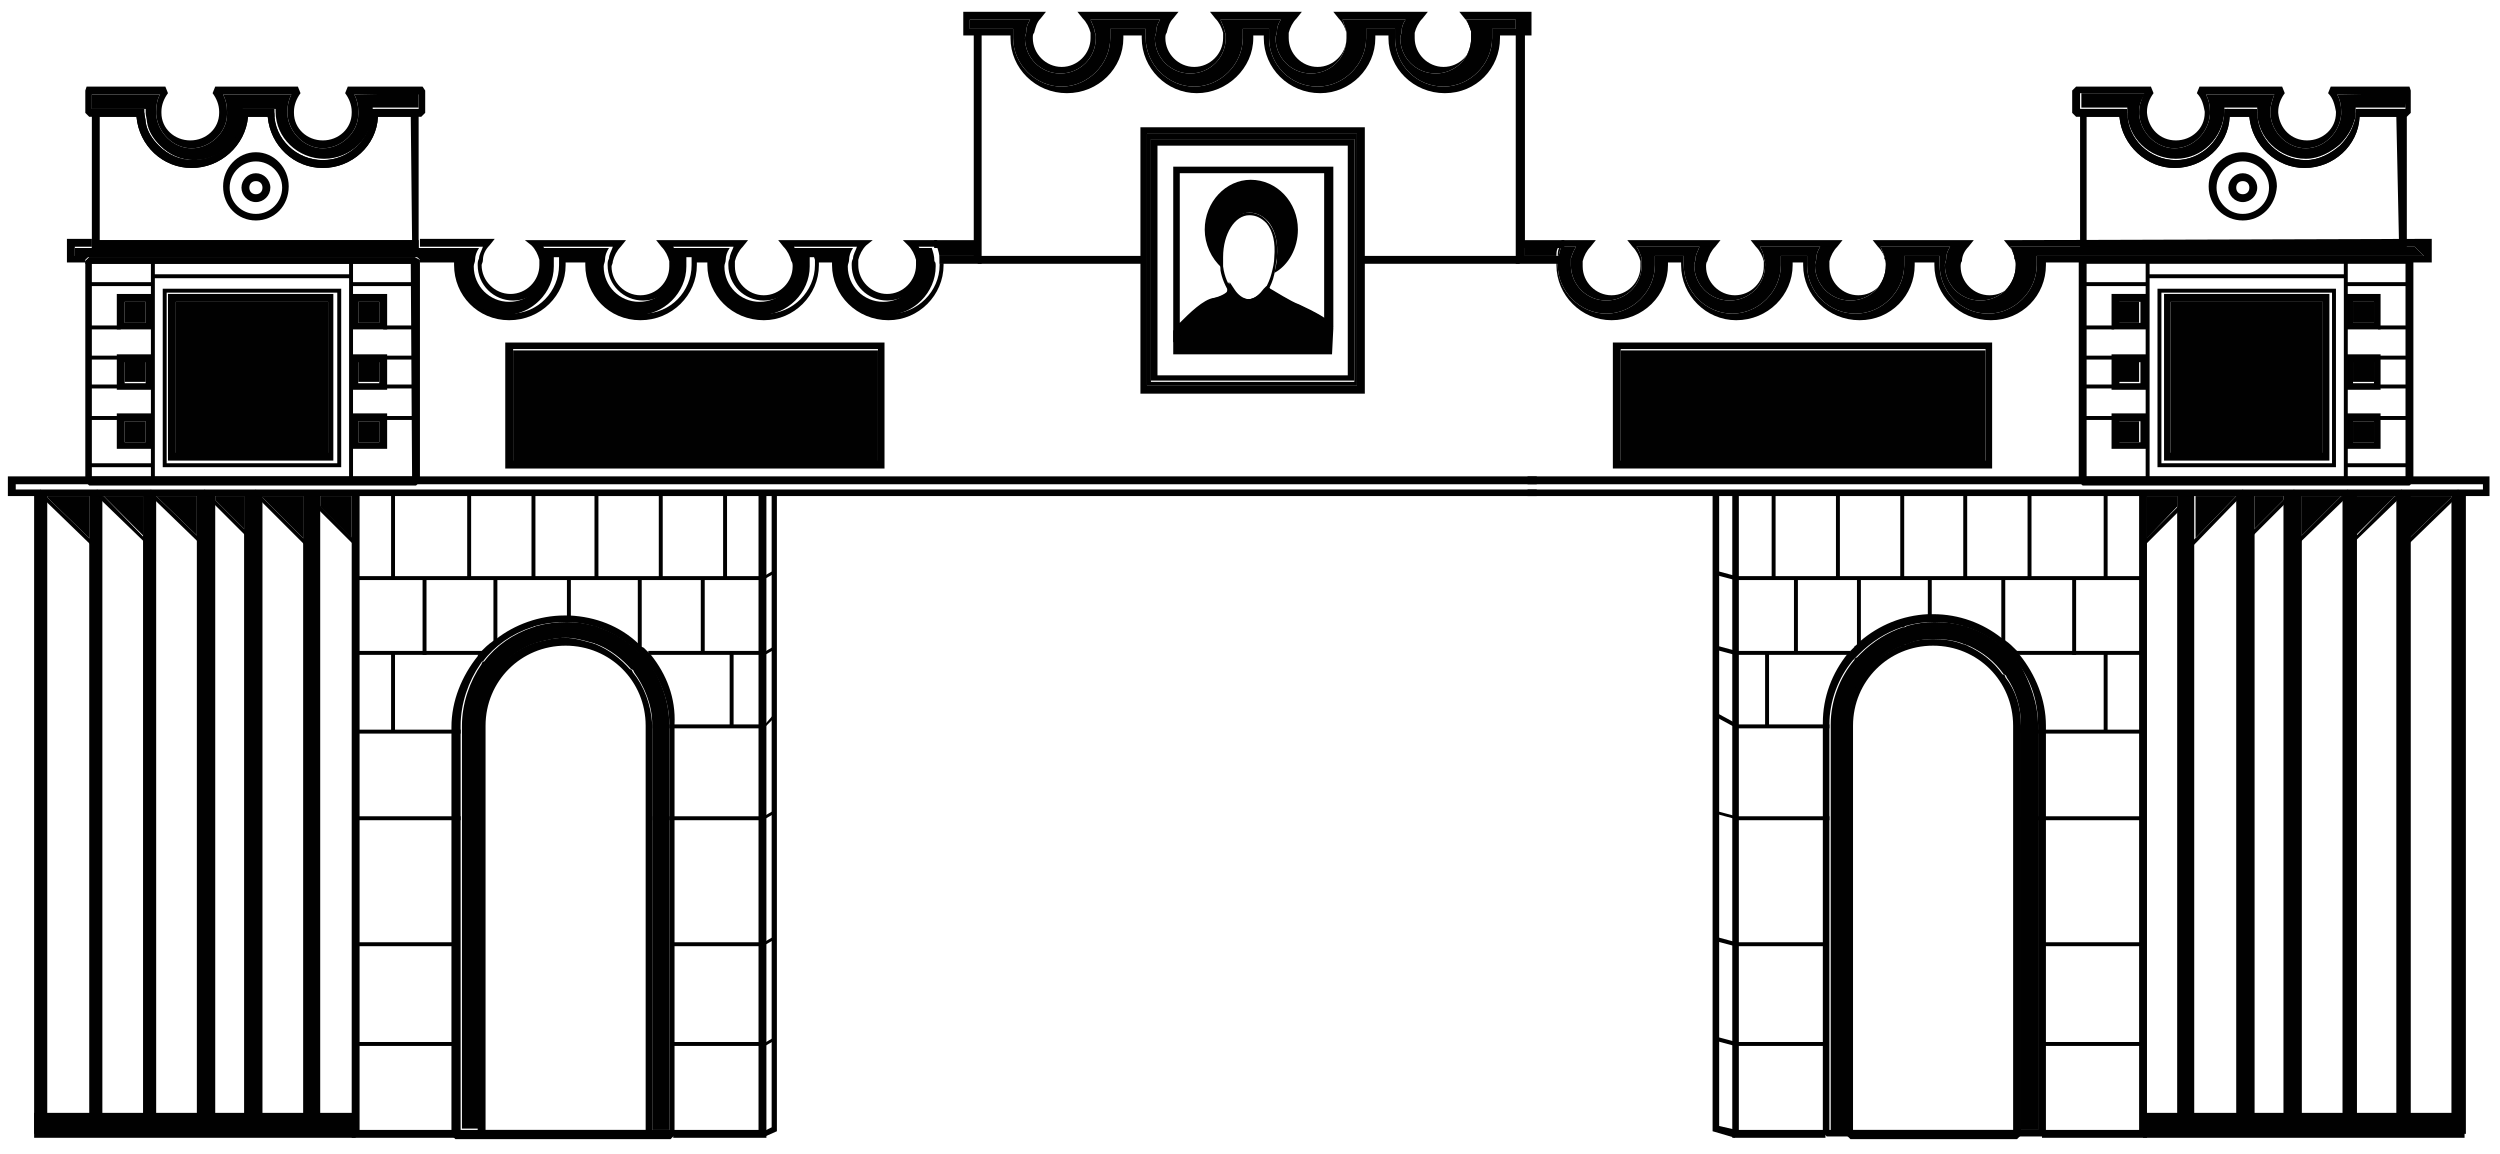 <?xml version="1.0" encoding="utf-8"?>
<!-- Generator: Adobe Illustrator 28.2.0, SVG Export Plug-In . SVG Version: 6.00 Build 0)  -->
<svg version="1.1" id="Layer_1" xmlns="http://www.w3.org/2000/svg" xmlns:xlink="http://www.w3.org/1999/xlink" x="0px" y="0px"
	 viewBox="0 0 190.5 87.9" style="enable-background:new 0 0 190.5 87.9;" xml:space="preserve">
<style type="text/css">
	.st0{fill:#010101;}
</style>
<g id="_x1203__x1228__x122D___x1300__x130E__x120D_">
	<g>
		<path class="st0" d="M28.3,8.3l0,0.3c0,2-1.7,3.6-3.7,3.6s-3.7-1.6-3.7-3.6V8.3h-2.5l0,0.3c0,2-1.7,3.6-3.7,3.6
			c-1,0-1.9-0.4-2.6-1.1c-0.5-0.5-0.9-1.1-1-1.8c0-0.2-0.1-0.5-0.1-0.7V8.3H7v10.6h24.9V8.3H28.3z M31.4,18.3H7.6V8.9h2.8
			c0.2,2.2,2,3.9,4.2,3.9c2.2,0,4.1-1.7,4.3-3.9h1.5c0.2,2.2,2,3.9,4.2,3.9c2.2,0,4.1-1.7,4.2-3.9h2.5L31.4,18.3L31.4,18.3z"/>
	</g>
	<g>
		<path class="st0" d="M32.2,6.6h-5.7l-0.2,0.5c0.3,0.4,0.5,0.9,0.5,1.4l0,0.1c0,1.2-1,2.1-2.2,2.1s-2.2-0.9-2.2-2.1l0-0.1
			c0-0.5,0.2-1,0.5-1.4l-0.2-0.5h-6.3l-0.2,0.5c0.3,0.4,0.5,0.9,0.5,1.4l0,0.1c0,1.2-1,2.1-2.2,2.1s-2.2-0.9-2.2-2.1l0-0.1
			c0-0.5,0.2-1,0.5-1.4l-0.2-0.5h-6L6.5,6.9v1.7l0.3,0.3h3.6c0.2,2.2,2,3.9,4.2,3.9c2.2,0,4.1-1.7,4.3-3.9h1.5
			c0.2,2.2,2,3.9,4.2,3.9c2.2,0,4.1-1.7,4.2-3.9h3.3l0.3-0.3V6.9L32.2,6.6z M28.3,8.6c0,2-1.7,3.6-3.7,3.6s-3.7-1.6-3.7-3.6
			l-0.2-0.3h0v0h-2l-0.3,0.3c0,2-1.7,3.6-3.7,3.6c-1,0-1.9-0.4-2.6-1.1c-0.5-0.5-0.9-1.1-1-1.8c0-0.2-0.1-0.5-0.1-0.7l-0.2-0.3l0,0
			H7V7.2h5.2C12,7.5,11.9,8,11.9,8.5c0,0,0,0.1,0,0.2c0.1,1.4,1.3,2.6,2.7,2.6c1.4,0,2.7-1.2,2.7-2.6c0-0.1,0-0.1,0-0.2
			c0-0.5-0.1-0.9-0.3-1.3h5.2C22,7.6,21.9,8,21.9,8.5c0,0,0,0.1,0,0.2c0.1,1.4,1.3,2.6,2.7,2.6c1.4,0,2.7-1.2,2.7-2.6
			c0-0.1,0-0.1,0-0.2c0-0.5-0.1-0.9-0.3-1.3h4.9v1.1h-3.3L28.3,8.6z"/>
		<path class="st0" d="M31.9,7.1v1.1h-3.3l0,0h-0.2l0,0.3c0,2-1.7,3.6-3.7,3.6s-3.7-1.6-3.7-3.6V8.3h-0.3v0h-2l0,0h-0.2l0,0.3
			c0,2-1.7,3.6-3.7,3.6c-1,0-1.9-0.4-2.6-1.1c-0.5-0.5-0.9-1.1-1-1.8c0-0.2-0.1-0.5-0.1-0.7V8.3h-0.2l0,0H7V7.2h5.2
			C12,7.5,11.9,8,11.9,8.5c0,0,0,0.1,0,0.2c0.1,1.4,1.3,2.6,2.7,2.6c1.4,0,2.7-1.2,2.7-2.6c0-0.1,0-0.1,0-0.2c0-0.5-0.1-0.9-0.3-1.3
			h5.2C22,7.6,21.9,8,21.9,8.5c0,0,0,0.1,0,0.2c0.1,1.4,1.3,2.6,2.7,2.6c1.4,0,2.7-1.2,2.7-2.6c0-0.1,0-0.1,0-0.2
			c0-0.5-0.1-0.9-0.3-1.3L31.9,7.1L31.9,7.1z"/>
	</g>
	<g>
		<path class="st0" d="M71.9,19.8c0-0.1,0-0.2-0.1-0.3h-0.2v0.6h0.3C71.9,20,71.9,19.9,71.9,19.8z M71.5,18.5l-0.1-0.2h-0.2v0.6h0.4
			C71.6,18.8,71.6,18.6,71.5,18.5z M6.8,19.6l-0.3,0.3v0.2h25.4v-0.2l-0.3-0.3H6.8z M7,18.3v0.6h24.9v-0.6H7z"/>
		<path class="st0" d="M71.6,19.5v0.6h0.3v0.1c0,2.3-1.9,4.2-4.2,4.2c-2.4,0-4.3-1.9-4.3-4.2v-0.2h-1v0.2c0,2.3-1.9,4.2-4.2,4.2
			c-2.4,0-4.3-1.9-4.3-4.2v-0.2h-0.8v0.2c0,2.3-1.9,4.2-4.3,4.2s-4.2-1.9-4.2-4.2v-0.2h-1.5v0.2c0,2.3-1.9,4.2-4.3,4.2
			s-4.2-1.9-4.2-4.2v-0.2h-2.6v-0.2l-0.3-0.3H6.8l-0.3,0.3v0.2H5.1v-1.8H7v0.6H5.7v0.7h29.5l0,0.3v0.4c0,2,1.7,3.7,3.7,3.7
			c2.1,0,3.7-1.7,3.7-3.7c0-0.2,0-0.3,0-0.4l0-0.3h2.7l0,0.3v0.4c0,2,1.7,3.7,3.7,3.7c2.1,0,3.7-1.7,3.7-3.7c0-0.2,0-0.3,0-0.4
			l0-0.3h2l0,0.3c0,0.1,0,0.3,0,0.4c0,2,1.7,3.7,3.7,3.7c2,0,3.7-1.7,3.7-3.7v-0.4l-0.1-0.3h2.2l0,0.3c0,0.1,0,0.3,0,0.4
			c0,2,1.7,3.7,3.7,3.7c2,0,3.7-1.7,3.7-3.7c0-0.2,0-0.3,0-0.4c0-0.4-0.1-0.7-0.2-1H70c0.2,0.3,0.3,0.6,0.3,0.9c0,0.2,0,0.3,0,0.5
			c0,1.5-1.2,2.7-2.7,2.7s-2.7-1.2-2.7-2.7c0-0.2,0-0.3,0.1-0.5c0-0.3,0.2-0.6,0.3-0.9h-4.8c0.2,0.3,0.3,0.6,0.3,0.9
			c0,0.2,0.1,0.3,0.1,0.5c0,1.5-1.2,2.7-2.7,2.7c-1.5,0-2.7-1.2-2.7-2.7c0-0.2,0-0.3,0.1-0.5c0-0.3,0.2-0.6,0.3-0.9h-4.6
			c0.2,0.3,0.3,0.6,0.3,0.9c0,0.2,0.1,0.3,0.1,0.5c0,1.5-1.2,2.7-2.7,2.7c-1.5,0-2.7-1.2-2.7-2.7c0-0.2,0-0.3,0.1-0.5
			c0-0.3,0.2-0.6,0.3-0.9h-5.3c0.2,0.3,0.3,0.6,0.3,0.9c0,0.2,0.1,0.3,0.1,0.5c0,1.5-1.2,2.7-2.7,2.7c-1.5,0-2.7-1.2-2.7-2.7
			c0-0.2,0-0.3,0.1-0.5c0-0.3,0.2-0.6,0.3-0.9H32v-0.6h5.7l-0.4,0.5c-0.3,0.3-0.5,0.7-0.5,1.1c0,0.2-0.1,0.3-0.1,0.4
			c0,1.2,1,2.2,2.2,2.2c1.2,0,2.2-1,2.2-2.2c0-0.1,0-0.3,0-0.4c-0.1-0.4-0.3-0.8-0.6-1.1L40,18.3h7.7l-0.4,0.5
			c-0.3,0.3-0.5,0.7-0.6,1.1c0,0.2-0.1,0.3-0.1,0.4c0,1.2,1,2.2,2.2,2.2s2.2-1,2.2-2.2c0-0.1,0-0.3,0-0.4c-0.1-0.4-0.3-0.8-0.6-1.1
			L50,18.3h7l-0.4,0.5c-0.3,0.3-0.5,0.7-0.6,1.1c0,0.2,0,0.3,0,0.4c0,1.2,1,2.2,2.2,2.2c1.2,0,2.2-1,2.2-2.2c0-0.1,0-0.3-0.1-0.4
			c-0.1-0.4-0.3-0.8-0.6-1.1l-0.4-0.5h7.2L66,18.7c-0.3,0.3-0.5,0.7-0.6,1.1c0,0.2,0,0.3,0,0.4c0,1.2,1,2.2,2.2,2.2
			c1.2,0,2.2-1,2.2-2.2c0-0.1,0-0.3,0-0.4c-0.1-0.4-0.3-0.8-0.6-1.1l-0.4-0.4h2.5v0.6h3v0.6L71.6,19.5L71.6,19.5z"/>
		<path class="st0" d="M71.3,20.3c0,2-1.7,3.7-3.7,3.7c-2.1,0-3.7-1.7-3.7-3.7c0-0.2,0-0.3,0-0.4l0-0.3h-2.2l0,0.3v0.4
			c0,2-1.7,3.7-3.7,3.7c-2.1,0-3.7-1.7-3.7-3.7c0-0.2,0-0.3,0-0.4l0-0.3h-2l0,0.3c0,0.1,0,0.3,0,0.4c0,2-1.7,3.7-3.7,3.7
			c-2,0-3.7-1.7-3.7-3.7v-0.4l0-0.3h-2.7l0,0.3c0,0.1,0,0.3,0,0.4c0,2-1.7,3.7-3.7,3.7c-2,0-3.7-1.7-3.7-3.7v-0.4l0-0.3H5.7v-0.7
			h30.8c-0.2,0.3-0.3,0.6-0.3,0.9c0,0.2-0.1,0.3-0.1,0.5c0,1.5,1.2,2.7,2.7,2.7c1.5,0,2.7-1.2,2.7-2.7c0-0.2,0-0.3-0.1-0.5
			c0-0.3-0.2-0.6-0.3-0.9h5.3c-0.2,0.3-0.3,0.6-0.3,0.9c0,0.2-0.1,0.3-0.1,0.5c0,1.5,1.2,2.7,2.7,2.7c1.5,0,2.7-1.2,2.7-2.7
			c0-0.2,0-0.3-0.1-0.5c0-0.3-0.2-0.6-0.3-0.9h4.6c-0.2,0.3-0.3,0.6-0.3,0.9c0,0.2-0.1,0.3-0.1,0.5c0,1.5,1.2,2.7,2.7,2.7
			c1.5,0,2.7-1.2,2.7-2.7c0-0.2,0-0.3-0.1-0.5c0-0.3-0.2-0.6-0.3-0.9h4.8c-0.2,0.3-0.3,0.6-0.3,0.9c0,0.2-0.1,0.3-0.1,0.5
			c0,1.5,1.2,2.7,2.7,2.7c1.5,0,2.7-1.2,2.7-2.7c0-0.2,0-0.3,0-0.5c-0.1-0.3-0.2-0.6-0.3-0.9H71c0.1,0.3,0.2,0.6,0.2,1
			C71.3,20,71.3,20.1,71.3,20.3z"/>
	</g>
	<g>
		<rect x="71.2" y="18.3" class="st0" width="3.3" height="0.6"/>
	</g>
	<g>
		<polygon class="st0" points="74.8,2.4 74.8,20.1 71.6,20.1 71.6,19.5 74.2,19.5 74.2,2.4 		"/>
	</g>
	<g>
		<path class="st0" d="M111.2,0.9l0.4,0.5c0.3,0.3,0.5,0.7,0.6,1.1c0,0.1,0,0.2,0,0.4c0,1.2-1,2.2-2.2,2.2c-1.2,0-2.2-1-2.2-2.2
			c0-0.1,0-0.3,0-0.4c0.1-0.4,0.3-0.8,0.6-1.1l0.4-0.5h-7.2l0.4,0.5c0.3,0.3,0.5,0.7,0.6,1.1c0,0.1,0,0.3,0,0.4c0,1.2-1,2.2-2.2,2.2
			c-1.2,0-2.2-1-2.2-2.2c0-0.1,0-0.3,0-0.4c0.1-0.4,0.3-0.8,0.6-1.1l0.4-0.5h-7l0.4,0.5c0.3,0.3,0.5,0.7,0.6,1.1c0,0.1,0,0.2,0,0.4
			c0,1.2-1,2.2-2.2,2.2c-1.2,0-2.2-1-2.2-2.2c0-0.1,0-0.3,0.1-0.4c0.1-0.4,0.2-0.8,0.5-1.1l0.4-0.5h-7.7l0.4,0.5
			c0.3,0.3,0.5,0.7,0.6,1.1c0,0.1,0,0.3,0,0.4c0,1.2-1,2.2-2.2,2.2c-1.2,0-2.2-1-2.2-2.2c0-0.2,0-0.3,0.1-0.4
			c0.1-0.4,0.2-0.8,0.5-1.1l0.4-0.5h-6.3v1.8H77v0.2c0,2.3,1.9,4.2,4.3,4.2s4.3-1.9,4.3-4.2V2.7H87v0.2c0,2.3,1.9,4.2,4.2,4.2
			c2.3,0,4.3-1.9,4.3-4.2V2.7h0.8v0.2c0,2.3,1.9,4.2,4.3,4.2c2.3,0,4.2-1.9,4.2-4.2V2.7h1v0.2c0,2.3,1.9,4.2,4.3,4.2
			c2.4,0,4.2-1.9,4.2-4.2V2.7h2.4V0.9C116.7,0.9,111.2,0.9,111.2,0.9z M113.7,2.2l0,0.3c0,0.1,0,0.3,0,0.4c0,2-1.7,3.7-3.7,3.7
			c-2.1,0-3.7-1.7-3.7-3.7c0-0.2,0-0.3,0-0.4l0-0.3h-2.2l0,0.3c0,0.1,0,0.3,0,0.4c0,2-1.7,3.7-3.7,3.7c-2.1,0-3.7-1.7-3.7-3.7
			c0-0.2,0-0.3,0-0.4l0-0.3h-2l0,0.3c0,0.1,0,0.3,0,0.4c0,2-1.7,3.7-3.7,3.7c-2,0-3.7-1.7-3.7-3.7V2.5l0-0.3h-2.7l0,0.3
			c0,0.1,0,0.3,0,0.4c0,2-1.7,3.7-3.7,3.7c-2,0-3.7-1.7-3.7-3.7c0-0.2,0-0.3,0-0.4l0-0.3h-3.3V1.5h4.6c-0.2,0.3-0.3,0.6-0.3,0.9
			c0,0.2-0.1,0.3-0.1,0.5c0,1.5,1.2,2.7,2.7,2.7c1.5,0,2.7-1.2,2.7-2.7c0-0.2,0-0.3-0.1-0.5c0-0.3-0.2-0.6-0.3-0.9h5.3
			c-0.2,0.3-0.3,0.6-0.3,0.9c0,0.2-0.1,0.3-0.1,0.5c0,1.5,1.2,2.7,2.7,2.7c1.5,0,2.7-1.2,2.7-2.7c0-0.2,0-0.4-0.1-0.5
			c0-0.3-0.2-0.6-0.3-0.9h4.6c-0.2,0.3-0.3,0.6-0.3,0.9c0,0.2-0.1,0.3-0.1,0.5c0,1.5,1.2,2.7,2.7,2.7c1.5,0,2.7-1.2,2.7-2.7
			c0-0.2,0-0.3,0-0.5c-0.1-0.3-0.2-0.6-0.3-0.9h4.8c-0.2,0.3-0.3,0.6-0.3,0.9c0,0.2-0.1,0.3-0.1,0.5c0,1.5,1.2,2.7,2.7,2.7
			c1.5,0,2.7-1.2,2.7-2.7c0-0.2,0-0.4,0-0.5c-0.1-0.3-0.2-0.6-0.4-0.9h3.8v0.7L113.7,2.2L113.7,2.2z"/>
		<path class="st0" d="M116.1,2.2h-2.4l0,0.3c0,0.1,0,0.3,0,0.4c0,2-1.7,3.7-3.7,3.7c-2.1,0-3.7-1.7-3.7-3.7c0-0.2,0-0.3,0-0.4
			l0-0.3h-2.2l0,0.3c0,0.1,0,0.3,0,0.4c0,2-1.7,3.7-3.7,3.7c-2.1,0-3.7-1.7-3.7-3.7c0-0.2,0-0.3,0-0.4l0-0.3h-2l0,0.3
			c0,0.1,0,0.3,0,0.4c0,2-1.7,3.7-3.7,3.7c-2,0-3.7-1.7-3.7-3.7V2.5l0-0.3h-2.7l0,0.3c0,0.1,0,0.3,0,0.4c0,2-1.7,3.7-3.7,3.7
			c-2,0-3.7-1.7-3.7-3.7c0-0.2,0-0.3,0-0.4l0-0.3h-3.3V1.5h4.6c-0.2,0.3-0.3,0.6-0.3,0.9c0,0.2-0.1,0.3-0.1,0.5
			c0,1.5,1.2,2.7,2.7,2.7c1.5,0,2.7-1.2,2.7-2.7c0-0.2,0-0.3-0.1-0.5c0-0.3-0.2-0.6-0.3-0.9h5.3c-0.2,0.3-0.3,0.6-0.3,0.9
			c0,0.2-0.1,0.3-0.1,0.5c0,1.5,1.2,2.7,2.7,2.7c1.5,0,2.7-1.2,2.7-2.7c0-0.2,0-0.4-0.1-0.5c0-0.3-0.2-0.6-0.3-0.9h4.6
			c-0.2,0.3-0.3,0.6-0.3,0.9c0,0.2-0.1,0.3-0.1,0.5c0,1.5,1.2,2.7,2.7,2.7c1.5,0,2.7-1.2,2.7-2.7c0-0.2,0-0.3,0-0.5
			c-0.1-0.3-0.2-0.6-0.3-0.9h4.8c-0.2,0.3-0.3,0.6-0.3,0.9c0,0.2-0.1,0.3-0.1,0.5c0,1.5,1.2,2.7,2.7,2.7c1.5,0,2.7-1.2,2.7-2.7
			c0-0.2,0-0.4,0-0.5c-0.1-0.3-0.2-0.6-0.4-0.9h3.8v0.7H116.1z"/>
	</g>
	<g>
		<polygon class="st0" points="1.2,36.9 1.2,37.3 117.1,37.3 117.1,37.8 0.6,37.8 0.6,36.3 117.1,36.3 117.1,36.9 		"/>
	</g>
	<g>
		<path class="st0" d="M31.6,19.6H6.8l-0.3,0.3v16.8l0.3,0.3h24.9l0.3-0.3V19.8L31.6,19.6z M31.4,36.3H7V20.1h24.3L31.4,36.3
			L31.4,36.3z"/>
	</g>
	<g>
		<path class="st0" d="M19.5,16.8c-1.4,0-2.5-1.1-2.5-2.6c0-1.4,1.1-2.6,2.5-2.6c1.4,0,2.5,1.2,2.5,2.6C22,15.7,20.9,16.8,19.5,16.8
			z M19.5,12.3c-1.1,0-2,0.9-2,2s0.9,2,2,2s2-0.9,2-2C21.5,13.2,20.6,12.3,19.5,12.3z"/>
	</g>
	<g>
		<path class="st0" d="M19.5,15.4c-0.6,0-1.1-0.5-1.1-1.1s0.5-1.1,1.1-1.1s1.1,0.5,1.1,1.1S20.1,15.4,19.5,15.4z M19.5,13.8
			c-0.3,0-0.5,0.2-0.5,0.5c0,0.3,0.2,0.5,0.5,0.5s0.5-0.2,0.5-0.5S19.8,13.8,19.5,13.8z"/>
	</g>
	<g>
		<polygon class="st0" points="58.4,86.7 51.3,86.7 51.3,86.1 57.8,86.1 57.8,37.5 58.4,37.5 		"/>
	</g>
	<g>
		<polygon class="st0" points="34.8,86.1 34.8,86.7 26.8,86.7 26.8,37.5 27.4,37.5 27.4,86.1 		"/>
	</g>
	<g>
		<path class="st0" d="M49.6,49.9c-0.1-0.1-0.2-0.2-0.2-0.2c-0.1-0.1-0.2-0.2-0.3-0.3c0,0-0.1-0.1-0.2-0.1c-0.1-0.1-0.2-0.2-0.3-0.3
			c-1.4-1.3-3.2-2-5.2-2.1c-0.1,0-0.2,0-0.3,0H43c-1.9,0-3.8,0.7-5.2,1.8c-0.1,0.1-0.2,0.1-0.3,0.2c-0.3,0.2-0.6,0.5-0.9,0.8
			c-0.1,0.1-0.2,0.2-0.2,0.3c-1.2,1.5-2,3.4-2,5.4v31.1l0.3,0.3h16.4l0.3-0.3V55.2C51.5,53.2,50.8,51.4,49.6,49.9z M51,86.1H35.1
			V55.3c0-1.7,0.6-3.4,1.5-4.7c0-0.1,0.1-0.2,0.2-0.2c0.9-1.2,2.2-2.1,3.7-2.6c0.1,0,0.2-0.1,0.3-0.1c0.7-0.2,1.5-0.3,2.3-0.3
			c0.7,0,1.4,0.1,2.1,0.3c0.1,0,0.2,0,0.3,0.1c1.2,0.4,2.3,1.1,3.2,2c0.1,0.1,0.2,0.2,0.3,0.3c0.1,0.1,0.1,0.1,0.2,0.2
			c1.1,1.4,1.8,3.1,1.8,4.9L51,86.1L51,86.1z"/>
		<path class="st0" d="M51,55.2v30.9h-1.3V55.2c0-1.5-0.6-2.9-1.4-4c0-0.1-0.1-0.2-0.2-0.2c-0.7-0.8-1.6-1.5-2.6-1.9
			c-0.1,0-0.2-0.1-0.3-0.1c-0.7-0.2-1.4-0.4-2.1-0.4c-0.8,0-1.6,0.2-2.3,0.4c-0.1,0-0.2,0.1-0.3,0.1c-1.1,0.5-2.1,1.2-2.7,2.2
			c-0.1,0.1-0.1,0.1-0.2,0.2c-0.7,1.1-1.1,2.3-1.1,3.7v30.8h-1.3V55.3c0-1.7,0.6-3.4,1.5-4.7c0-0.1,0.1-0.2,0.2-0.2
			c0.9-1.2,2.2-2.1,3.7-2.6c0.1,0,0.2-0.1,0.3-0.1c0.7-0.2,1.5-0.3,2.3-0.3c0.7,0,1.4,0.1,2.1,0.3c0.1,0,0.2,0,0.3,0.1
			c1.2,0.4,2.3,1.1,3.2,2c0.1,0.1,0.2,0.2,0.3,0.3c0.1,0.1,0.1,0.1,0.2,0.2C50.3,51.6,51,53.4,51,55.2z"/>
	</g>
	<g>
		<path class="st0" d="M48.2,51.2c0-0.1-0.1-0.2-0.2-0.2c-0.7-0.8-1.6-1.5-2.6-1.9c-0.1,0-0.2-0.1-0.3-0.1c-0.7-0.2-1.4-0.4-2.1-0.4
			c-0.8,0-1.6,0.2-2.3,0.4c-0.1,0-0.2,0.1-0.3,0.1c-1.1,0.5-2.1,1.2-2.7,2.2c-0.1,0.1-0.1,0.1-0.2,0.2c-0.7,1.1-1.1,2.3-1.1,3.7
			v31.1l0.3,0.3h12.7l0.3-0.3V55.2C49.6,53.7,49.1,52.3,48.2,51.2z M37,86.1V55.3c0-3.4,2.7-6.1,6.1-6.1c3.4,0,6.1,2.7,6.1,6.1v30.8
			H37z"/>
	</g>
	<g>
		<rect x="27.1" y="43.9" class="st0" width="31" height="0.3"/>
	</g>
	<g>
		<rect x="27.1" y="49.6" class="st0" width="9.8" height="0.3"/>
	</g>
	<g>
		<rect x="49.4" y="49.6" class="st0" width="8.7" height="0.3"/>
	</g>
	<g>
		<rect x="27.1" y="55.6" class="st0" width="7.7" height="0.3"/>
	</g>
	<g>
		<rect x="51.3" y="55.2" class="st0" width="6.9" height="0.3"/>
	</g>
	<g>
		<rect x="27.1" y="62.2" class="st0" width="7.7" height="0.3"/>
	</g>
	<g>
		<rect x="51.3" y="62.2" class="st0" width="6.9" height="0.3"/>
	</g>
	<g>
		<rect x="27.1" y="71.8" class="st0" width="7.7" height="0.3"/>
	</g>
	<g>
		<rect x="51.3" y="71.8" class="st0" width="6.9" height="0.3"/>
	</g>
	<g>
		<rect x="27.1" y="79.4" class="st0" width="7.7" height="0.3"/>
	</g>
	<g>
		<rect x="51.3" y="79.4" class="st0" width="6.9" height="0.3"/>
	</g>
	<g>
		<rect x="29.8" y="37.5" class="st0" width="0.3" height="6.5"/>
	</g>
	<g>
		<rect x="32.2" y="44" class="st0" width="0.3" height="5.9"/>
	</g>
	<g>
		<rect x="35.6" y="37.5" class="st0" width="0.3" height="6.5"/>
	</g>
	<g>
		<rect x="40.5" y="37.5" class="st0" width="0.3" height="6.5"/>
	</g>
	<g>
		<rect x="45.3" y="37.5" class="st0" width="0.3" height="6.5"/>
	</g>
	<g>
		<rect x="50.2" y="37.5" class="st0" width="0.3" height="6.5"/>
	</g>
	<g>
		<rect x="55.1" y="37.5" class="st0" width="0.3" height="6.5"/>
	</g>
	<g>
		<rect x="37.6" y="44" class="st0" width="0.3" height="5"/>
	</g>
	<g>
		<rect x="43.2" y="44" class="st0" width="0.3" height="3.1"/>
	</g>
	<g>
		<rect x="48.6" y="44" class="st0" width="0.3" height="5.5"/>
	</g>
	<g>
		<rect x="53.4" y="44" class="st0" width="0.3" height="5.8"/>
	</g>
	<g>
		<rect x="29.8" y="49.8" class="st0" width="0.3" height="5.9"/>
	</g>
	<g>
		<rect x="55.6" y="49.8" class="st0" width="0.3" height="5.6"/>
	</g>
	<g>
		<path class="st0" d="M40.7,47.4v0.3c-0.1,0-0.2,0.1-0.3,0.1v-0.4L40.7,47.4L40.7,47.4z"/>
		<path class="st0" d="M40.5,49.2c0.1,0,0.2-0.1,0.3-0.1v0.3h-0.3V49.2z"/>
	</g>
	<g>
		<path class="st0" d="M45.4,47.4v0.3c-0.1,0-0.2,0-0.3-0.1v-0.2H45.4z"/>
		<path class="st0" d="M45.2,49.1c0.1,0,0.2,0,0.3,0.1v0.2h-0.3V49.1z"/>
	</g>
	<g>
		<path class="st0" d="M36.6,50.3l0.1,0.1c0,0.1-0.1,0.2-0.2,0.2l-0.2-0.2L36.6,50.3z"/>
		<path class="st0" d="M37.9,51.6l-0.2,0.2l-0.2-0.2c0-0.1,0.1-0.2,0.2-0.2L37.9,51.6z"/>
	</g>
	<g>
		<path class="st0" d="M48,51c0.1,0.1,0.1,0.2,0.2,0.2L48,51.4l-0.2-0.2L48,51z"/>
		<path class="st0" d="M49.4,50.1l-0.2,0.2c0-0.1-0.1-0.2-0.2-0.2l0.2-0.2L49.4,50.1z"/>
	</g>
	<g>
		<rect x="34.8" y="55.6" class="st0" width="0.3" height="0.3"/>
		<rect x="36.4" y="55.6" class="st0" width="0.3" height="0.3"/>
	</g>
	<g>
		<rect x="49.4" y="55.2" class="st0" width="0.3" height="0.3"/>
		<rect x="51" y="55.2" class="st0" width="0.3" height="0.3"/>
	</g>
	<g>
		<rect x="34.8" y="62.2" class="st0" width="0.3" height="0.3"/>
		<rect x="36.4" y="62.2" class="st0" width="0.3" height="0.3"/>
	</g>
	<g>
		<rect x="49.4" y="62.2" class="st0" width="0.3" height="0.3"/>
		<rect x="51" y="62.2" class="st0" width="0.3" height="0.3"/>
	</g>
	<g>
		<rect x="23.1" y="37.5" class="st0" width="1.3" height="48.9"/>
	</g>
	<g>
		<rect x="18.6" y="37.5" class="st0" width="1.4" height="48.9"/>
	</g>
	<g>
		<rect x="15" y="37.5" class="st0" width="1.4" height="48.9"/>
	</g>
	<g>
		<rect x="10.9" y="37.5" class="st0" width="1" height="48.9"/>
	</g>
	<g>
		<rect x="6.8" y="37.5" class="st0" width="1" height="48.9"/>
	</g>
	<g>
		<rect x="2.6" y="37.5" class="st0" width="1" height="48.9"/>
	</g>
	<g>
		<polygon class="st0" points="6.8,37.8 6.8,41 3.6,37.9 3.6,37.8 		"/>
		<polygon class="st0" points="7.2,41.5 7,41.7 6.8,41.4 3.6,38.3 2.9,37.5 3.1,37.3 3.6,37.9 6.8,41 		"/>
	</g>
	<g>
		<polygon class="st0" points="10.9,37.8 10.9,40.8 7.9,37.8 		"/>
		<polygon class="st0" points="11.5,41.5 11.3,41.7 10.9,41.2 7.8,38.2 7.5,37.8 7.2,37.5 7.4,37.3 7.6,37.5 7.8,37.8 7.9,37.8 		
			"/>
	</g>
	<g>
		<polygon class="st0" points="15,37.8 15,40.8 11.9,37.8 		"/>
		<polygon class="st0" points="15.6,41.5 15.4,41.7 15,41.2 11.9,38.2 11.5,37.8 11.3,37.5 11.5,37.3 11.7,37.5 11.9,37.8 
			11.9,37.8 15,40.8 		"/>
	</g>
	<g>
		<polygon class="st0" points="18.6,37.8 18.6,40.3 16.4,38.1 16.4,37.8 		"/>
		<polygon class="st0" points="19.8,41.5 19.6,41.7 18.6,40.7 16.4,38.5 15.4,37.5 15.6,37.3 15.8,37.5 16.4,38.1 18.6,40.3 		"/>
	</g>
	<g>
		<polygon class="st0" points="23.1,37.8 23.1,41 19.9,37.8 19.9,37.8 		"/>
		<polygon class="st0" points="23.6,41.5 23.4,41.7 23.1,41.4 19.9,38.2 19.3,37.5 19.5,37.3 19.6,37.5 19.9,37.8 19.9,37.8 
			19.9,37.8 23.1,41 		"/>
	</g>
	<g>
		<polygon class="st0" points="26.8,37.8 26.8,41 24.4,38.6 24.4,37.8 		"/>
		<rect x="25" y="36.6" transform="matrix(0.706 -0.708 0.708 0.706 -20.567 29.426)" class="st0" width="0.3" height="5.8"/>
	</g>
	<g>
		<rect x="2.6" y="84.8" class="st0" width="24.5" height="1.9"/>
	</g>
	<g>
		<path class="st0" d="M8.9,22.4v2.7h2.7v-2.7H8.9z M11.1,24.6H9.5V23h1.6V24.6z"/>
		<rect x="9.5" y="23" class="st0" width="1.6" height="1.6"/>
	</g>
	<g>
		<path class="st0" d="M8.9,27v2.7h2.7V27H8.9z M11.1,29.2H9.5v-1.6h1.6V29.2z"/>
		<rect x="9.5" y="27.5" class="st0" width="1.6" height="1.6"/>
	</g>
	<g>
		<path class="st0" d="M8.9,31.5v2.7h2.7v-2.7H8.9z M11.1,33.7H9.5v-1.6h1.6V33.7z"/>
		<rect x="9.5" y="32.1" class="st0" width="1.6" height="1.6"/>
	</g>
	<g>
		<path class="st0" d="M12.8,22.4v12.7h12.6V22.4H12.8z M24.9,34.5H13.4V23h11.6V34.5z"/>
	</g>
	<g>
		<path class="st0" d="M12.4,22v13.6h13.6V22H12.4z M25.7,35.3h-13v-13h13V35.3z"/>
		<rect x="13.4" y="23" class="st0" width="11.6" height="11.6"/>
	</g>
	<g>
		<rect x="6.8" y="21.5" class="st0" width="4.9" height="0.3"/>
	</g>
	<g>
		<rect x="11.5" y="19.8" class="st0" width="0.3" height="16.8"/>
	</g>
	<g>
		<rect x="6.8" y="24.8" class="st0" width="2.4" height="0.3"/>
	</g>
	<g>
		<rect x="6.8" y="27.1" class="st0" width="2.4" height="0.3"/>
	</g>
	<g>
		<rect x="6.8" y="29.3" class="st0" width="2.4" height="0.3"/>
	</g>
	<g>
		<rect x="6.8" y="31.7" class="st0" width="2.4" height="0.3"/>
	</g>
	<g>
		<path class="st0" d="M26.8,22.4v2.7h2.7v-2.7H26.8z M28.9,24.6h-1.6V23h1.6V24.6z"/>
		<rect x="27.3" y="23" class="st0" width="1.6" height="1.6"/>
	</g>
	<g>
		<path class="st0" d="M26.8,27v2.7h2.7V27H26.8z M28.9,29.2h-1.6v-1.6h1.6V29.2z"/>
		<rect x="27.3" y="27.5" class="st0" width="1.6" height="1.6"/>
	</g>
	<g>
		<path class="st0" d="M26.8,31.5v2.7h2.7v-2.7H26.8z M28.9,33.7h-1.6v-1.6h1.6V33.7z"/>
		<rect x="27.3" y="32.1" class="st0" width="1.6" height="1.6"/>
	</g>
	<g>
		<rect x="26.7" y="21.5" class="st0" width="4.9" height="0.3"/>
	</g>
	<g>
		<rect x="26.6" y="19.8" class="st0" width="0.3" height="16.8"/>
	</g>
	<g>
		<rect x="29.2" y="24.8" class="st0" width="2.4" height="0.3"/>
	</g>
	<g>
		<rect x="29.2" y="27.1" class="st0" width="2.4" height="0.3"/>
	</g>
	<g>
		<rect x="29.2" y="29.3" class="st0" width="2.4" height="0.3"/>
	</g>
	<g>
		<rect x="29.2" y="31.7" class="st0" width="2.4" height="0.3"/>
	</g>
	<g>
		<rect x="6.8" y="35.3" class="st0" width="4.9" height="0.3"/>
	</g>
	<g>
		<rect x="11.7" y="20.9" class="st0" width="15.1" height="0.3"/>
	</g>
	<g>
		<path class="st0" d="M38.5,26.1v9.6h28.9v-9.6H38.5z M66.9,35.1H39.1v-8.5h27.8C66.9,26.7,66.9,35.1,66.9,35.1z"/>
		<rect x="39.1" y="26.7" class="st0" width="27.8" height="8.5"/>
	</g>
	<g>
		<rect x="20.6" y="8.3" class="st0" width="0.3" height="0.6"/>
	</g>
	<g>
		<path class="st0" d="M179.5,8.3v0.3c0,0.2,0,0.5-0.1,0.7c-0.2,0.7-0.6,1.3-1.1,1.8c-0.7,0.6-1.6,1.1-2.6,1.1c-2,0-3.7-1.6-3.7-3.6
			l0-0.3h-2.5v0.3c-0.1,2-1.7,3.6-3.7,3.6s-3.7-1.6-3.7-3.6l0-0.3h-3.6v10.6h24.9V8.3H179.5z M182.8,18.3H159V8.9h2.5
			c0.2,2.2,2.1,3.9,4.2,3.9c2.2,0,4.1-1.7,4.2-3.9h1.5c0.2,2.2,2.1,3.9,4.2,3.9c2.2,0,4.1-1.7,4.2-3.9h2.8L182.8,18.3L182.8,18.3z"
			/>
	</g>
	<g>
		<path class="st0" d="M183.6,6.6h-6l-0.2,0.5c0.4,0.4,0.5,0.9,0.6,1.4l0,0.1c0,1.2-1,2.1-2.2,2.1s-2.1-0.9-2.2-2.1V8.5
			c0-0.5,0.2-1,0.5-1.4l-0.2-0.5h-6.3l-0.2,0.5c0.4,0.4,0.5,0.9,0.6,1.4l0,0.1c0,1.2-1,2.1-2.2,2.1s-2.1-0.9-2.2-2.1V8.5
			c0-0.5,0.2-1,0.5-1.4l-0.2-0.5h-5.7l-0.3,0.3v1.7l0.3,0.3h3.3c0.2,2.2,2.1,3.9,4.2,3.9c2.2,0,4.1-1.7,4.2-3.9h1.5
			c0.2,2.2,2.1,3.9,4.2,3.9c2.2,0,4.1-1.7,4.2-3.9h3.6l0.3-0.3V6.9L183.6,6.6z M183.3,8.3h-3.6l0,0l-0.2,0.3c0,0.2,0,0.5-0.1,0.7
			c-0.2,0.7-0.6,1.3-1.1,1.8c-0.7,0.6-1.6,1.1-2.6,1.1c-2,0-3.7-1.6-3.7-3.6l-0.3-0.3h-2v0h0l-0.2,0.3c-0.1,2-1.7,3.6-3.7,3.6
			s-3.7-1.6-3.7-3.6l-0.3-0.3h-3.3V7.1h4.9C163.2,7.5,163,8,163,8.5c0,0,0,0.1,0,0.2c0.1,1.4,1.3,2.6,2.7,2.6c1.4,0,2.6-1.2,2.7-2.6
			c0-0.1,0-0.1,0-0.2c0-0.5-0.1-0.9-0.3-1.3h5.2C173.2,7.5,173,8,173,8.5v0.2c0.1,1.4,1.3,2.6,2.7,2.6c1.4,0,2.6-1.2,2.7-2.6
			c0-0.1,0-0.1,0-0.2c0-0.5-0.1-0.9-0.3-1.3h5.1L183.3,8.3L183.3,8.3z"/>
		<path class="st0" d="M183.3,7.1v1.1h-3.6l0,0h-0.2v0.3c0,0.2,0,0.5-0.1,0.7c-0.2,0.7-0.6,1.3-1.1,1.8c-0.7,0.6-1.6,1.1-2.6,1.1
			c-2,0-3.7-1.6-3.7-3.6l0-0.3h-0.2l0,0h-2v0h-0.3v0.3c-0.1,2-1.7,3.6-3.7,3.6s-3.7-1.6-3.7-3.6l0-0.3h-0.2l0,0h-3.3V7.1h4.9
			C163.2,7.5,163,8,163,8.5c0,0,0,0.1,0,0.2c0.1,1.4,1.3,2.6,2.7,2.6c1.4,0,2.6-1.2,2.7-2.6c0-0.1,0-0.1,0-0.2
			c0-0.5-0.1-0.9-0.3-1.3h5.2C173.2,7.5,173,8,173,8.5v0.2c0.1,1.4,1.3,2.6,2.7,2.6c1.4,0,2.6-1.2,2.7-2.6c0-0.1,0-0.1,0-0.2
			c0-0.5-0.1-0.9-0.3-1.3L183.3,7.1L183.3,7.1z"/>
	</g>
	<g>
		<path class="st0" d="M152.7,18.3l0.4,0.5c0.3,0.3,0.5,0.7,0.6,1.1c0,0.1,0.1,0.3,0.1,0.4c0,1.2-1,2.2-2.2,2.2
			c-1.2,0-2.2-1-2.2-2.2c0-0.1,0-0.3,0.1-0.4c0-0.4,0.2-0.8,0.5-1.1l0.4-0.5h-7.7l0.4,0.5c0.3,0.3,0.5,0.7,0.6,1.1
			c0,0.1,0.1,0.3,0.1,0.4c0,1.2-1,2.2-2.2,2.2s-2.2-1-2.2-2.2c0-0.1,0-0.3,0-0.4c0.1-0.4,0.3-0.8,0.6-1.1l0.4-0.5h-7l0.4,0.5
			c0.3,0.3,0.5,0.7,0.6,1.1c0,0.1,0,0.3,0,0.4c0,1.2-1,2.2-2.2,2.2c-1.2,0-2.2-1-2.2-2.2c0-0.1,0-0.3,0.1-0.4
			c0.1-0.4,0.3-0.8,0.6-1.1l0.4-0.5H124l0.4,0.5c0.3,0.3,0.5,0.7,0.6,1.1c0,0.1,0,0.3,0,0.4c0,1.2-1,2.2-2.2,2.2
			c-1.2,0-2.2-1-2.2-2.2c0-0.1,0-0.3,0-0.4c0.1-0.4,0.3-0.8,0.6-1.1l0.4-0.5H119l-0.1,0.2c-0.1,0.1-0.1,0.3-0.1,0.4
			c-0.1,0.2-0.1,0.4-0.1,0.6c0,0.1-0.1,0.2-0.1,0.3c0,0.1,0,0.2,0,0.3v0.1c0,2.3,1.9,4.2,4.2,4.2c2.4,0,4.3-1.9,4.3-4.2v-0.2h1v0.2
			c0,2.3,1.9,4.2,4.2,4.2c2.4,0,4.3-1.9,4.3-4.2v-0.2h0.8v0.2c0,2.3,1.9,4.2,4.3,4.2s4.2-1.9,4.2-4.2v-0.2h1.5v0.2
			c0,2.3,1.9,4.2,4.3,4.2s4.2-1.9,4.2-4.2v-0.2h29.4v-1.8L152.7,18.3L152.7,18.3z M184.7,19.5h-29.5l0,0.3v0.4c0,2-1.7,3.7-3.7,3.7
			c-2.1,0-3.7-1.7-3.7-3.7c0-0.2,0-0.3,0-0.4l0-0.3h-2.7l0,0.3v0.4c0,2-1.7,3.7-3.7,3.7c-2.1,0-3.7-1.7-3.7-3.7c0-0.2,0-0.3,0-0.4
			l0-0.3h-2l0,0.3c0,0.1,0,0.3,0,0.4c0,2-1.7,3.7-3.7,3.7c-2,0-3.7-1.7-3.7-3.7v-0.4l0-0.3h-2.2l0,0.3c0,0.1,0,0.3,0,0.4
			c0,2-1.7,3.7-3.7,3.7c-2,0-3.7-1.7-3.7-3.7v-0.4c0.1-0.3,0.1-0.7,0.3-1h1.1c-0.2,0.3-0.3,0.6-0.4,0.9c0,0.2,0,0.3,0,0.5
			c0,1.5,1.2,2.7,2.7,2.7s2.7-1.2,2.7-2.7c0-0.2,0-0.3,0-0.5c-0.1-0.3-0.2-0.6-0.4-0.9h4.8c-0.1,0.3-0.3,0.6-0.3,0.9
			c0,0.2-0.1,0.3-0.1,0.5c0,1.5,1.2,2.7,2.7,2.7c1.5,0,2.7-1.2,2.7-2.7c0-0.2,0-0.3-0.1-0.5c0-0.3-0.1-0.6-0.3-0.9h4.6
			c-0.2,0.3-0.3,0.6-0.3,0.9c0,0.2-0.1,0.3-0.1,0.5c0,1.5,1.2,2.7,2.7,2.7c1.5,0,2.7-1.2,2.7-2.7c0-0.2,0-0.3-0.1-0.5
			c0-0.3-0.2-0.6-0.3-0.9h5.3c-0.2,0.3-0.3,0.6-0.3,0.9c0,0.2-0.1,0.3-0.1,0.5c0,1.5,1.2,2.7,2.7,2.7c1.5,0,2.7-1.2,2.7-2.7
			c0-0.2,0-0.3-0.1-0.5c0-0.3-0.2-0.6-0.3-0.9h30.8L184.7,19.5L184.7,19.5z"/>
		<path class="st0" d="M184.7,19.5h-29.5l0,0.3v0.4c0,2-1.7,3.7-3.7,3.7c-2.1,0-3.7-1.7-3.7-3.7c0-0.2,0-0.3,0-0.4l0-0.3h-2.7l0,0.3
			v0.4c0,2-1.7,3.7-3.7,3.7c-2.1,0-3.7-1.7-3.7-3.7c0-0.2,0-0.3,0-0.4l0-0.3h-2l0,0.3c0,0.1,0,0.3,0,0.4c0,2-1.7,3.7-3.7,3.7
			c-2,0-3.7-1.7-3.7-3.7v-0.4l0-0.3h-2.2l0,0.3c0,0.1,0,0.3,0,0.4c0,2-1.7,3.7-3.7,3.7c-2,0-3.7-1.7-3.7-3.7v-0.4
			c0.1-0.3,0.1-0.7,0.3-1h1.1c-0.2,0.3-0.3,0.6-0.4,0.9c0,0.2,0,0.3,0,0.5c0,1.5,1.2,2.7,2.7,2.7s2.7-1.2,2.7-2.7c0-0.2,0-0.3,0-0.5
			c-0.1-0.3-0.2-0.6-0.4-0.9h4.8c-0.1,0.3-0.3,0.6-0.3,0.9c0,0.2-0.1,0.3-0.1,0.5c0,1.5,1.2,2.7,2.7,2.7c1.5,0,2.7-1.2,2.7-2.7
			c0-0.2,0-0.3-0.1-0.5c0-0.3-0.1-0.6-0.3-0.9h4.6c-0.2,0.3-0.3,0.6-0.3,0.9c0,0.2-0.1,0.3-0.1,0.5c0,1.5,1.2,2.7,2.7,2.7
			c1.5,0,2.7-1.2,2.7-2.7c0-0.2,0-0.3-0.1-0.5c0-0.3-0.2-0.6-0.3-0.9h5.3c-0.2,0.3-0.3,0.6-0.3,0.9c0,0.2-0.1,0.3-0.1,0.5
			c0,1.5,1.2,2.7,2.7,2.7c1.5,0,2.7-1.2,2.7-2.7c0-0.2,0-0.3-0.1-0.5c0-0.3-0.2-0.6-0.3-0.9h30.8L184.7,19.5L184.7,19.5z"/>
	</g>
	<g>
		<rect x="115.9" y="18.3" class="st0" width="3.3" height="0.6"/>
	</g>
	<g>
		<path class="st0" d="M118.7,18.9c-0.1,0.2-0.1,0.4-0.1,0.6h-2.4v-0.6H118.7z"/>
		<polygon class="st0" points="118.8,19.5 118.8,20.1 115.5,20.1 115.5,2.4 116.2,2.4 116.2,19.5 		"/>
	</g>
	<g>
		<polygon class="st0" points="189.7,36.3 189.7,37.8 116.4,37.8 116.4,37.3 189.2,37.3 189.2,36.9 116.4,36.9 116.4,36.3 		"/>
	</g>
	<g>
		<path class="st0" d="M183.6,19.6h-24.9l-0.3,0.3v16.8l0.3,0.3h24.9l0.3-0.3V19.8L183.6,19.6z M183.3,36.3H159V20.1h24.3V36.3z"/>
	</g>
	<g>
		<path class="st0" d="M170.9,16.8c-1.4,0-2.6-1.1-2.6-2.6c0-1.4,1.1-2.6,2.6-2.6c1.4,0,2.6,1.2,2.6,2.6
			C173.4,15.7,172.3,16.8,170.9,16.8z M170.9,12.3c-1.1,0-2,0.9-2,2s0.9,2,2,2s2-0.9,2-2C172.9,13.2,172,12.3,170.9,12.3z"/>
	</g>
	<g>
		<path class="st0" d="M170.9,15.4c-0.6,0-1.1-0.5-1.1-1.1s0.5-1.1,1.1-1.1c0.6,0,1.1,0.5,1.1,1.1C172,14.9,171.5,15.4,170.9,15.4z
			 M170.9,13.8c-0.3,0-0.5,0.2-0.5,0.5c0,0.3,0.2,0.5,0.5,0.5s0.5-0.2,0.5-0.5S171.2,13.8,170.9,13.8z"/>
	</g>
	<g>
		<polygon class="st0" points="139.1,86.7 132,86.7 132,37.5 132.5,37.5 132.5,86.1 139.1,86.1 		"/>
	</g>
	<g>
		<polygon class="st0" points="163.6,37.5 163.6,86.7 155.6,86.7 155.6,86.1 163,86.1 163,37.5 		"/>
	</g>
	<g>
		<path class="st0" d="M153.9,49.9c-0.1-0.1-0.1-0.2-0.2-0.3c-0.3-0.3-0.6-0.6-0.9-0.8c-0.1-0.1-0.2-0.2-0.3-0.2
			c-1.4-1.1-3.2-1.8-5.2-1.8h-0.1c-0.1,0-0.2,0-0.3,0c-1.9,0.1-3.7,0.8-5.2,2.1c-0.1,0.1-0.2,0.2-0.3,0.3c-0.1,0-0.1,0.1-0.1,0.1
			c-0.1,0.1-0.2,0.2-0.3,0.3v0c-0.1,0.1-0.1,0.2-0.2,0.2c-1.2,1.5-1.9,3.3-1.9,5.3v31.2l0.3,0.3h16.4l0.3-0.3V55.3
			C155.9,53.3,155.1,51.4,153.9,49.9z M155.3,86.1h-15.9V55.2c0-1.8,0.7-3.6,1.8-4.9c0-0.1,0.1-0.2,0.2-0.2c0.1-0.1,0.2-0.2,0.3-0.3
			c0.9-0.9,2-1.6,3.2-2c0.1,0,0.2,0,0.3-0.1c0.7-0.2,1.4-0.3,2.1-0.3c0.8,0,1.6,0.1,2.3,0.3c0.1,0,0.2,0.1,0.3,0.1
			c1.5,0.5,2.7,1.4,3.7,2.6c0.1,0.1,0.1,0.1,0.2,0.2v0c1,1.3,1.5,2.9,1.5,4.7L155.3,86.1L155.3,86.1z"/>
		<path class="st0" d="M155.3,55.3v30.8H154V55.3c0-1.4-0.4-2.7-1.1-3.7c0-0.1-0.1-0.2-0.2-0.2c-0.7-1-1.6-1.7-2.7-2.2
			c-0.1,0-0.2-0.1-0.3-0.1c-0.7-0.3-1.5-0.4-2.3-0.4c-0.8,0-1.5,0.1-2.1,0.4c-0.1,0-0.2,0-0.3,0.1c-1,0.4-1.9,1-2.6,1.9
			c-0.1,0.1-0.1,0.2-0.2,0.2c-0.9,1.1-1.4,2.5-1.4,4v30.9h-1.3V55.2c0-1.8,0.7-3.6,1.8-4.9c0-0.1,0.1-0.2,0.2-0.2
			c0.1-0.1,0.2-0.2,0.3-0.3c0.9-0.9,2-1.6,3.2-2c0.1,0,0.2,0,0.3-0.1c0.7-0.2,1.4-0.3,2.1-0.3c0.8,0,1.6,0.1,2.3,0.3
			c0.1,0,0.2,0.1,0.3,0.1c1.5,0.5,2.7,1.4,3.7,2.6c0.1,0.1,0.1,0.1,0.2,0.2v0C154.7,52,155.3,53.6,155.3,55.3z"/>
	</g>
	<g>
		<path class="st0" d="M152.8,51.6c0-0.1-0.1-0.2-0.2-0.2c-0.7-1-1.6-1.7-2.7-2.2c-0.1,0-0.2-0.1-0.3-0.1c-0.7-0.3-1.5-0.4-2.3-0.4
			c-0.8,0-1.5,0.1-2.1,0.4c-0.1,0-0.2,0-0.3,0.1c-1,0.4-1.9,1-2.6,1.9c-0.1,0.1-0.1,0.2-0.2,0.2c-0.9,1.1-1.4,2.5-1.4,4v31.2
			l0.3,0.3h12.7l0.3-0.3V55.3C154,53.9,153.6,52.6,152.8,51.6z M141.2,86.1V55.3c0-3.4,2.7-6.1,6.1-6.1s6.1,2.7,6.1,6.1v30.8H141.2z
			"/>
	</g>
	<g>
		<rect x="132.3" y="43.9" class="st0" width="31" height="0.3"/>
	</g>
	<g>
		<rect x="153.5" y="49.6" class="st0" width="9.8" height="0.3"/>
	</g>
	<g>
		<rect x="132.3" y="49.6" class="st0" width="8.7" height="0.3"/>
	</g>
	<g>
		<rect x="155.6" y="55.6" class="st0" width="7.7" height="0.3"/>
	</g>
	<g>
		<rect x="132.3" y="55.2" class="st0" width="6.9" height="0.3"/>
	</g>
	<g>
		<rect x="155.6" y="62.2" class="st0" width="7.7" height="0.3"/>
	</g>
	<g>
		<rect x="132.3" y="62.2" class="st0" width="6.9" height="0.3"/>
	</g>
	<g>
		<rect x="155.6" y="71.8" class="st0" width="7.7" height="0.3"/>
	</g>
	<g>
		<rect x="132.3" y="71.8" class="st0" width="6.9" height="0.3"/>
	</g>
	<g>
		<rect x="155.6" y="79.4" class="st0" width="7.7" height="0.3"/>
	</g>
	<g>
		<rect x="132.3" y="79.4" class="st0" width="6.9" height="0.3"/>
	</g>
	<g>
		<rect x="160.3" y="37.5" class="st0" width="0.3" height="6.5"/>
	</g>
	<g>
		<rect x="157.9" y="44" class="st0" width="0.3" height="5.9"/>
	</g>
	<g>
		<rect x="154.5" y="37.5" class="st0" width="0.3" height="6.5"/>
	</g>
	<g>
		<rect x="149.6" y="37.5" class="st0" width="0.3" height="6.5"/>
	</g>
	<g>
		<rect x="144.8" y="37.5" class="st0" width="0.3" height="6.5"/>
	</g>
	<g>
		<rect x="139.9" y="37.5" class="st0" width="0.3" height="6.5"/>
	</g>
	<g>
		<rect x="135" y="37.5" class="st0" width="0.3" height="6.5"/>
	</g>
	<g>
		<rect x="152.5" y="44" class="st0" width="0.3" height="5"/>
	</g>
	<g>
		<rect x="146.9" y="44" class="st0" width="0.3" height="3.1"/>
	</g>
	<g>
		<rect x="141.5" y="44" class="st0" width="0.3" height="5.5"/>
	</g>
	<g>
		<rect x="136.7" y="44" class="st0" width="0.3" height="5.8"/>
	</g>
	<g>
		<rect x="160.3" y="49.8" class="st0" width="0.3" height="5.9"/>
	</g>
	<g>
		<rect x="134.5" y="49.8" class="st0" width="0.3" height="5.6"/>
	</g>
	<g>
		<path class="st0" d="M149.9,47.4v0.4c-0.1,0-0.2-0.1-0.3-0.1v-0.3L149.9,47.4L149.9,47.4z"/>
		<path class="st0" d="M149.9,49.2v0.2h-0.3v-0.3C149.7,49.1,149.8,49.2,149.9,49.2z"/>
	</g>
	<g>
		<path class="st0" d="M145.2,47.4v0.2c-0.1,0-0.2,0-0.3,0.1v-0.3H145.2z"/>
		<path class="st0" d="M145.2,49.1v0.3h-0.3v-0.2C145,49.1,145.1,49.1,145.2,49.1z"/>
	</g>
	<g>
		<path class="st0" d="M152.8,51.6l-0.2,0.2l-0.2-0.2l0.2-0.2C152.7,51.4,152.8,51.5,152.8,51.6z"/>
		<path class="st0" d="M153.9,50.5l-0.1,0.2c-0.1-0.1-0.1-0.2-0.2-0.2l0.1-0.1L153.9,50.5z"/>
	</g>
	<g>
		<path class="st0" d="M141.4,50.1c-0.1,0.1-0.1,0.1-0.2,0.2l-0.2-0.2l0.2-0.2L141.4,50.1z"/>
		<path class="st0" d="M142.5,51.2l-0.2,0.2l-0.2-0.2c0-0.1,0.1-0.2,0.2-0.2L142.5,51.2z"/>
	</g>
	<g>
		<rect x="153.7" y="55.6" class="st0" width="0.3" height="0.3"/>
		<rect x="155.3" y="55.6" class="st0" width="0.3" height="0.3"/>
	</g>
	<g>
		<rect x="139.1" y="55.2" class="st0" width="0.3" height="0.3"/>
		<rect x="140.7" y="55.2" class="st0" width="0.3" height="0.3"/>
	</g>
	<g>
		<rect x="153.7" y="62.2" class="st0" width="0.3" height="0.3"/>
		<rect x="155.3" y="62.2" class="st0" width="0.3" height="0.3"/>
	</g>
	<g>
		<rect x="139.1" y="62.2" class="st0" width="0.3" height="0.3"/>
		<rect x="140.7" y="62.2" class="st0" width="0.3" height="0.3"/>
	</g>
	<g>
		<rect x="165.9" y="37.5" class="st0" width="1.3" height="48.9"/>
	</g>
	<g>
		<rect x="170.4" y="37.5" class="st0" width="1.4" height="48.9"/>
	</g>
	<g>
		<rect x="174" y="37.5" class="st0" width="1.4" height="48.9"/>
	</g>
	<g>
		<rect x="178.5" y="37.5" class="st0" width="1.1" height="48.9"/>
	</g>
	<g>
		<rect x="182.6" y="37.5" class="st0" width="1.1" height="48.9"/>
	</g>
	<g>
		<rect x="186.8" y="37.5" class="st0" width="1.1" height="48.9"/>
	</g>
	<g>
		<polygon class="st0" points="186.8,37.8 186.8,37.9 183.6,41 183.6,37.8 		"/>
		<polygon class="st0" points="187.5,37.5 186.8,38.3 183.6,41.4 183.4,41.7 183.2,41.5 183.6,41 186.8,37.9 187.3,37.3 		"/>
	</g>
	<g>
		<polygon class="st0" points="182.5,37.8 179.5,40.8 179.5,37.8 		"/>
		<polygon class="st0" points="183.2,37.5 182.9,37.8 182.6,38.2 179.5,41.2 179.1,41.7 178.9,41.5 182.5,37.8 182.6,37.8 
			182.8,37.5 183,37.3 		"/>
	</g>
	<g>
		<polygon class="st0" points="178.4,37.8 175.4,40.8 175.4,37.8 		"/>
		<polygon class="st0" points="179.1,37.5 178.8,37.8 178.5,38.2 175.4,41.2 175,41.7 174.8,41.5 175.4,40.8 178.4,37.8 178.5,37.8 
			178.7,37.5 178.9,37.3 		"/>
	</g>
	<g>
		<polygon class="st0" points="174,37.8 174,38.1 171.8,40.3 171.8,37.8 		"/>
		<polygon class="st0" points="175,37.5 174,38.5 171.8,40.7 170.8,41.7 170.6,41.5 171.8,40.3 174,38.1 174.6,37.5 174.8,37.3 		
			"/>
	</g>
	<g>
		<polygon class="st0" points="170.4,37.8 170.4,37.8 167.3,41 167.3,37.8 		"/>
		<polygon class="st0" points="171.1,37.5 170.4,38.2 167.3,41.4 167,41.7 166.8,41.5 167.3,41 170.4,37.8 170.4,37.8 170.5,37.8 
			170.7,37.5 170.9,37.3 		"/>
	</g>
	<g>
		<polygon class="st0" points="165.9,37.8 165.9,38.6 163.6,41 163.6,37.8 		"/>
		
			<rect x="162.3" y="39.4" transform="matrix(0.707 -0.707 0.707 0.707 20.463 128.388)" class="st0" width="5.8" height="0.3"/>
	</g>
	<g>
		<rect x="163.3" y="84.8" class="st0" width="24.5" height="1.9"/>
	</g>
	<g>
		<path class="st0" d="M178.7,22.4v2.7h2.7v-2.7H178.7z M180.9,24.6h-1.6V23h1.6V24.6z"/>
		<rect x="179.3" y="23" class="st0" width="1.6" height="1.6"/>
	</g>
	<g>
		<path class="st0" d="M178.7,27v2.7h2.7V27H178.7z M180.9,29.2h-1.6v-1.6h1.6V29.2z"/>
		<rect x="179.3" y="27.5" class="st0" width="1.6" height="1.6"/>
	</g>
	<g>
		<path class="st0" d="M178.7,31.5v2.7h2.7v-2.7H178.7z M180.9,33.7h-1.6v-1.6h1.6V33.7z"/>
		<rect x="179.3" y="32.1" class="st0" width="1.6" height="1.6"/>
	</g>
	<g>
		<path class="st0" d="M164.9,22.4v12.7h12.6V22.4H164.9z M177,34.5h-11.6V23H177V34.5z"/>
	</g>
	<g>
		<path class="st0" d="M164.4,22v13.6H178V22H164.4z M177.7,35.3h-13v-13h13V35.3z"/>
		<rect x="165.4" y="23" class="st0" width="11.6" height="11.6"/>
	</g>
	<g>
		<rect x="178.7" y="21.5" class="st0" width="4.9" height="0.3"/>
	</g>
	<g>
		<rect x="178.6" y="19.8" class="st0" width="0.3" height="16.8"/>
	</g>
	<g>
		<rect x="181.2" y="24.8" class="st0" width="2.4" height="0.3"/>
	</g>
	<g>
		<rect x="181.2" y="27.1" class="st0" width="2.4" height="0.3"/>
	</g>
	<g>
		<rect x="181.2" y="29.3" class="st0" width="2.4" height="0.3"/>
	</g>
	<g>
		<rect x="181.2" y="31.7" class="st0" width="2.4" height="0.3"/>
	</g>
	<g>
		<path class="st0" d="M160.9,22.4v2.7h2.7v-2.7H160.9z M163.1,24.6h-1.6V23h1.6V24.6z"/>
		<rect x="161.4" y="23" class="st0" width="1.6" height="1.6"/>
	</g>
	<g>
		<path class="st0" d="M160.9,27v2.7h2.7V27H160.9z M163.1,29.2h-1.6v-1.6h1.6V29.2z"/>
		<rect x="161.4" y="27.5" class="st0" width="1.6" height="1.6"/>
	</g>
	<g>
		<path class="st0" d="M160.9,31.5v2.7h2.7v-2.7H160.9z M163.1,33.7h-1.6v-1.6h1.6V33.7z"/>
		<rect x="161.4" y="32.1" class="st0" width="1.6" height="1.6"/>
	</g>
	<g>
		<rect x="158.7" y="21.5" class="st0" width="4.9" height="0.3"/>
	</g>
	<g>
		<rect x="163.5" y="19.8" class="st0" width="0.3" height="16.8"/>
	</g>
	<g>
		<rect x="158.7" y="24.8" class="st0" width="2.4" height="0.3"/>
	</g>
	<g>
		<rect x="158.7" y="27.1" class="st0" width="2.4" height="0.3"/>
	</g>
	<g>
		<rect x="158.7" y="29.3" class="st0" width="2.4" height="0.3"/>
	</g>
	<g>
		<rect x="158.7" y="31.7" class="st0" width="2.4" height="0.3"/>
	</g>
	<g>
		<rect x="178.7" y="35.3" class="st0" width="4.9" height="0.3"/>
	</g>
	<g>
		<rect x="163.6" y="20.9" class="st0" width="15.1" height="0.3"/>
	</g>
	<g>
		<path class="st0" d="M122.9,26.1v9.6h28.9v-9.6H122.9z M151.3,35.1h-27.8v-8.5h27.8V35.1z"/>
		<rect x="123.5" y="26.7" class="st0" width="27.8" height="8.5"/>
	</g>
	<g>
		<rect x="169.5" y="8.3" class="st0" width="0.3" height="0.6"/>
	</g>
	<g>
		<path class="st0" d="M86.9,9.7V30H104V9.7H86.9z M103.4,29.4h-16V10.2h16V29.4z"/>
		<path class="st0" d="M87.4,10.2v19.2h16V10.2H87.4z M103.2,29.1H87.7V10.6h15.5L103.2,29.1L103.2,29.1z"/>
	</g>
	<g>
		<path class="st0" d="M87.7,10.6v18.4h15.5V10.6H87.7z M102.7,28.6H88.2V11.1h14.5V28.6z"/>
	</g>
	<g>
		<path class="st0" d="M101.2,24.8v1.9H89.6v-1.4c0,0,1.9-2.2,2.9-2.3c0,0,1.2-0.3,1.2-0.8c0.4,0.5,0.8,0.8,1.3,0.8
			c0.6,0,1-0.3,1.4-0.9c0.2,0.1,1.6,1,2.3,1.2C98.9,23.3,101.2,24.4,101.2,24.8z"/>
		<path class="st0" d="M101.5,27H89.4v-1.8l0.1-0.1c0.2-0.2,2-2.2,3.1-2.4c0.5-0.1,1-0.4,1-0.5l0.1-0.7l0.4,0.6
			c0.2,0.3,0.6,0.7,1.1,0.7c0.5,0,0.9-0.4,1.2-0.8l0.2-0.2l0.2,0.2c0.2,0.1,1.6,1,2.2,1.2c2.6,1.2,2.6,1.6,2.6,1.8L101.5,27
			L101.5,27z M89.9,26.5H101v-1.6c-0.2-0.2-1.3-0.9-2.2-1.3c-0.6-0.2-1.6-0.8-2.1-1.1c-0.8,1-1.9,1.1-2.8,0.2
			c-0.3,0.3-1,0.5-1.2,0.6c-0.8,0.1-2.2,1.6-2.7,2.2C89.9,25.4,89.9,26.5,89.9,26.5z"/>
	</g>
	<g>
		<path class="st0" d="M89.4,26.1V12.7h12.2v12.2H101c-0.1-0.2-1.2-0.8-2.2-1.3c-0.6-0.2-1.6-0.8-2.1-1.1c-0.8,1-1.9,1.1-2.8,0.2
			c-0.3,0.3-1,0.5-1.2,0.6c-0.8,0.1-2.3,1.7-2.8,2.3L89.4,26.1z M89.9,13.2v11.4c0.7-0.7,1.8-1.8,2.6-1.9c0.5-0.1,1-0.4,1-0.5
			l0.1-0.7l0.4,0.6c0.2,0.3,0.6,0.7,1.1,0.7c0.5,0,0.9-0.4,1.2-0.8l0.2-0.2l0.2,0.2c0.2,0.1,1.6,1,2.2,1.2c1,0.5,1.7,0.8,2,1.1V13.2
			H89.9z"/>
	</g>
	<g>
		<polygon class="st0" points="132.2,86.7 130.5,86.2 130.5,37.5 131,37.5 131,85.8 132.3,86.1 		"/>
	</g>
	<g>
		<polygon class="st0" points="132.2,79.7 130.7,79.3 130.8,79 132.3,79.4 		"/>
	</g>
	<g>
		<polygon class="st0" points="132.2,72.1 130.7,71.7 130.8,71.4 132.3,71.8 		"/>
	</g>
	<g>
		<polygon class="st0" points="132.2,62.4 130.7,62 130.8,61.8 132.3,62.2 		"/>
	</g>
	<g>
		
			<rect x="131.4" y="54.1" transform="matrix(0.477 -0.879 0.879 0.477 20.524 144.33)" class="st0" width="0.3" height="1.7"/>
	</g>
	<g>
		<polygon class="st0" points="132.2,49.9 130.7,49.5 130.8,49.2 132.3,49.6 		"/>
	</g>
	<g>
		<polygon class="st0" points="132.2,44.2 130.7,43.8 130.8,43.5 132.3,43.9 		"/>
	</g>
	<g>
		<polygon class="st0" points="58.3,86.6 58.2,86.2 58.8,85.9 58.8,37.5 59.2,37.5 59.2,86.2 		"/>
	</g>
	<g>
		<polygon class="st0" points="58.3,79.7 58.2,79.5 58.9,79.1 59,79.3 		"/>
	</g>
	<g>
		<polygon class="st0" points="58.3,72 58.2,71.8 58.9,71.4 59,71.6 		"/>
	</g>
	<g>
		<polygon class="st0" points="58.3,62.4 58.2,62.2 58.9,61.8 59,62 		"/>
	</g>
	<g>
		<polygon class="st0" points="58.3,55.4 58.2,55.3 58.9,54.5 59.1,54.6 		"/>
	</g>
	<g>
		<polygon class="st0" points="58.3,49.9 58.2,49.7 58.9,49.3 59,49.5 		"/>
	</g>
	<g>
		<polygon class="st0" points="58.3,44.1 58.2,43.9 58.9,43.5 59,43.7 		"/>
	</g>
	<g>
		<path class="st0" d="M98.9,17.5c0,1.4-0.7,2.7-1.8,3.3c0.1-0.4,0.2-0.8,0.2-1.2c0.2-2.2-0.9-3.4-2.1-3.4S93,17.8,93,19.6
			c0,0.3,0,0.5,0.1,0.8c-0.8-0.7-1.3-1.8-1.3-2.9c0-2.1,1.6-3.8,3.5-3.8C97.3,13.7,98.9,15.4,98.9,17.5z"/>
	</g>
	<g>
		<path class="st0" d="M95.2,23.1c-0.5,0-1-0.3-1.5-0.8c-0.3-0.4-0.6-1.1-0.7-1.7l0,0l0-0.1c0-0.3-0.1-0.5-0.1-0.8
			c0-1.9,1-3.5,2.2-3.5c0.6,0,1.1,0.2,1.5,0.7c0.6,0.7,0.8,1.6,0.7,2.8l0,0c-0.1,0.4-0.1,0.8-0.2,1.2c-0.1,0.5-0.3,0.9-0.5,1.3
			C96.3,22.8,95.7,23.1,95.2,23.1z M93.2,20.3L93.2,20.3c0.1,0.8,0.4,1.4,0.7,1.8c0.4,0.5,0.8,0.7,1.2,0.7c0.6,0,1-0.5,1.3-0.8
			c0.2-0.3,0.4-0.8,0.5-1.2c0.1-0.4,0.2-0.8,0.2-1.2c0.1-1.1-0.1-2-0.6-2.6c-0.4-0.4-0.8-0.6-1.3-0.6c-1.1,0-2,1.4-2,3.2
			C93.2,19.9,93.2,20.1,93.2,20.3z"/>
	</g>
	<g>
		<polygon class="st0" points="96.5,22.2 96.5,22.2 96.5,21.9 		"/>
	</g>
	<g>
		<rect x="74.5" y="19.5" class="st0" width="12.6" height="0.6"/>
	</g>
	<g>
		<rect x="103.7" y="19.5" class="st0" width="12.1" height="0.6"/>
	</g>
</g>
</svg>
